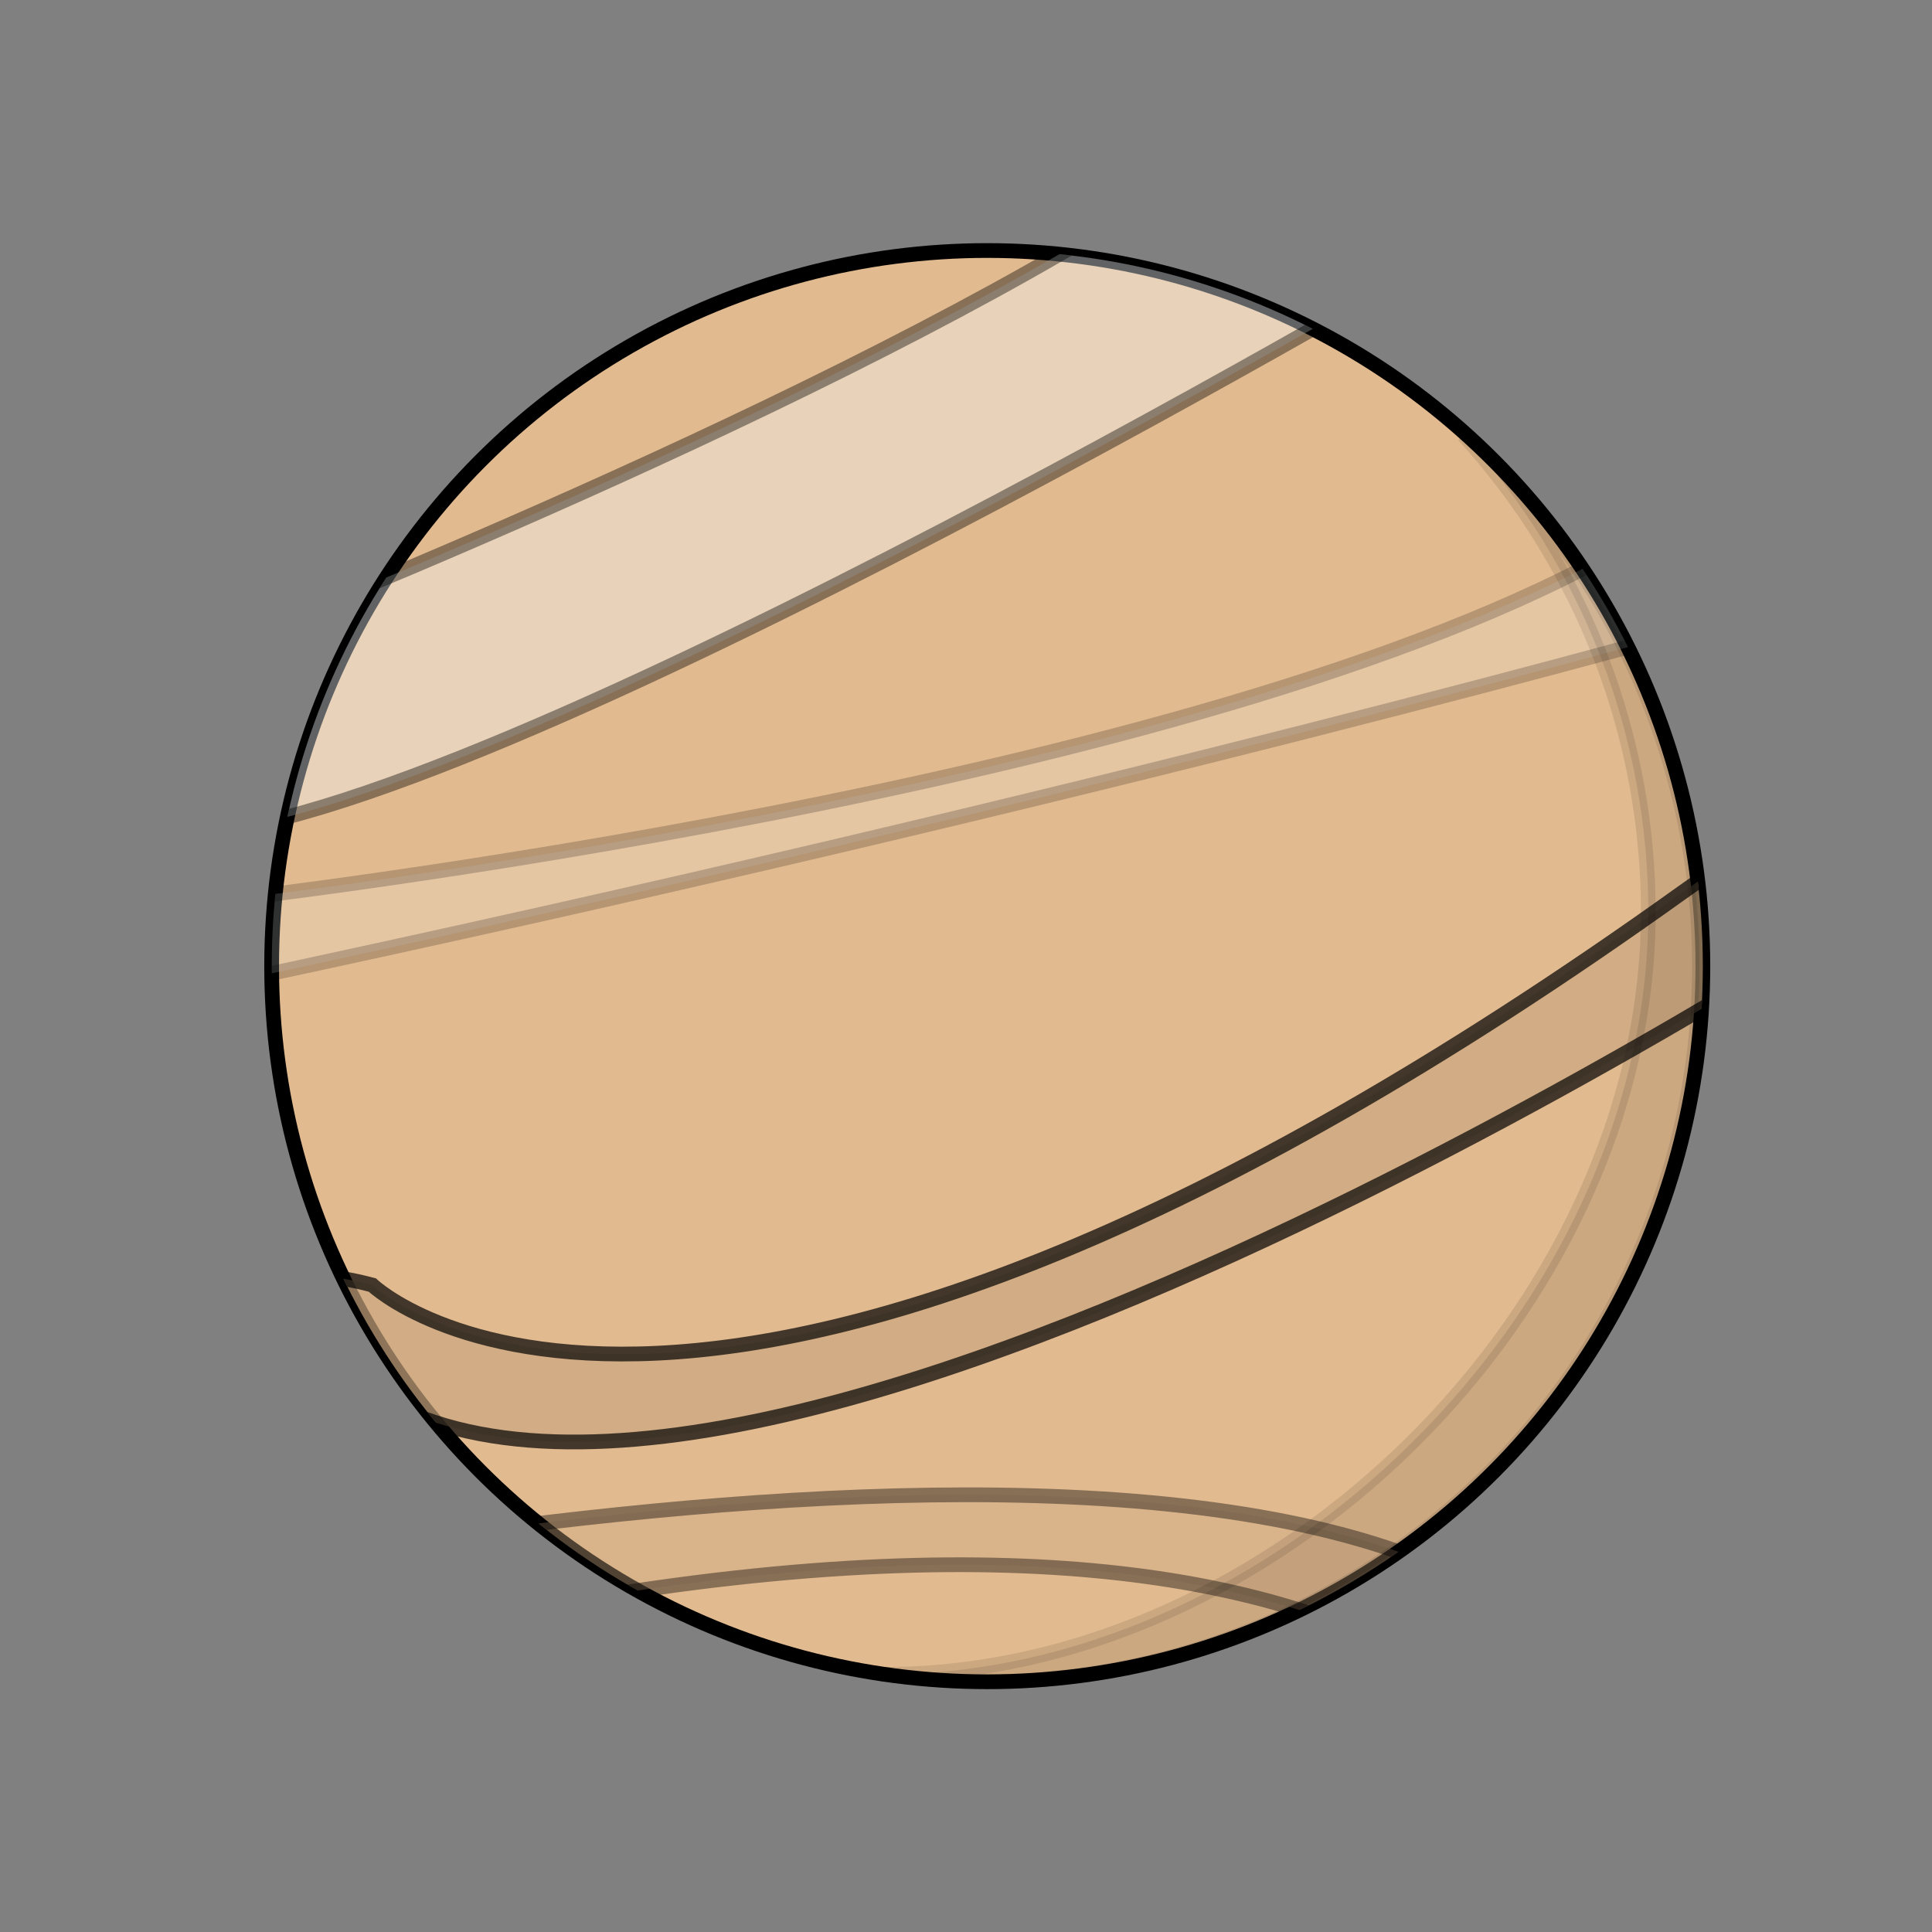 <?xml version="1.0" encoding="UTF-8" standalone="no" ?>
<!DOCTYPE svg PUBLIC "-//W3C//DTD SVG 1.1//EN" "http://www.w3.org/Graphics/SVG/1.1/DTD/svg11.dtd">
<svg xmlns="http://www.w3.org/2000/svg" xmlns:xlink="http://www.w3.org/1999/xlink" version="1.1" width="1080" height="1080" viewBox="0 0 1080 1080" xml:space="preserve">
<rect x="0" y="0" width="1080" height="1080" fill="#808080" stroke="none"/>
<desc>Created with Fabric.js 5.2.4</desc>
<defs>
</defs>
<g transform="matrix(1 0 0 1 540 540)" id="2fc39eda-a2f1-400a-ba91-b5f94e27276e"  >
</g>
<g transform="matrix(1 0 0 1 540 540)" id="eca3f779-a507-4701-8834-5c848d71ec3f"  >
<rect style="stroke: none; stroke-width: 1; stroke-dasharray: none; stroke-linecap: butt; stroke-dashoffset: 0; stroke-linejoin: miter; stroke-miterlimit: 4; fill: rgb(255,255,255); fill-rule: nonzero; opacity: 1; visibility: hidden;" vector-effect="non-scaling-stroke"  x="-540" y="-540" rx="0" ry="0" width="1080" height="1080" />
</g>
<g transform="matrix(0 0 0 0 0 0)"  >
<g style=""   >
</g>
</g>
<g transform="matrix(8.24 0 0 8.24 551.88 540.08)" id="Ellipse_47"  >
<circle style="stroke: rgb(0,0,0); stroke-width: 1; stroke-dasharray: none; stroke-linecap: butt; stroke-dashoffset: 0; stroke-linejoin: miter; stroke-miterlimit: 4; fill: rgb(226,186,143); fill-rule: nonzero; opacity: 1;" vector-effect="non-scaling-stroke"  cx="0" cy="0" r="48.548" />
</g>
<g transform="matrix(8.24 0 0 8.24 421.94 268.5)" clip-path="url(#CLIPPATH_5)"  >
<clipPath id="CLIPPATH_5" >
	<circle transform="matrix(1 0 0 1 15.77 32.96)" id="Ellipse_48" cx="0" cy="0" r="48.548" />
</clipPath>
<path style="stroke: rgb(0,0,0); stroke-width: 1; stroke-dasharray: none; stroke-linecap: butt; stroke-dashoffset: 0; stroke-linejoin: miter; stroke-miterlimit: 4; fill: rgb(240,245,249); fill-rule: nonzero; opacity: 0.4;" vector-effect="non-scaling-stroke"  transform=" translate(-380.18, -58.53)" d="M 343.209 70.009 C 343.209 70.009 382.709 54.656 405.683 40.284 C 428.657 25.912 426.835 43.195 426.835 43.195 C 426.835 43.195 355.935 84.968 339.863 82.366 C 323.791 79.764 343.209 70.009 343.209 70.009 Z" stroke-linecap="round" />
</g>
<g transform="matrix(8.24 0 0 8.24 600.8 632.64)" clip-path="url(#CLIPPATH_6)"  >
<clipPath id="CLIPPATH_6" >
	<circle transform="matrix(1 0 0 1 -5.94 -11.23)" id="Ellipse_48" cx="0" cy="0" r="48.548" />
</clipPath>
<path style="stroke: rgb(0,0,0); stroke-width: 1; stroke-dasharray: none; stroke-linecap: butt; stroke-dashoffset: 0; stroke-linejoin: miter; stroke-miterlimit: 4; fill: rgb(203,167,128); fill-rule: nonzero; opacity: 0.7;" vector-effect="non-scaling-stroke"  transform=" translate(-401.89, -102.72)" d="M 354.237 113.121 C 354.237 113.121 376.311 134.328 443.121 86.477 C 459.049 75.07 455.546 87.57 455.546 87.57 C 455.546 87.57 375.528 139.842 351.919 118.76 C 341.69 109.626 354.237 113.121 354.237 113.121 Z" stroke-linecap="round" />
</g>
<g transform="matrix(8.24 0 0 8.24 452.28 922.24)" clip-path="url(#CLIPPATH_7)"  >
<clipPath id="CLIPPATH_7" >
	<circle transform="matrix(1 0 0 1 12.09 -46.38)" id="Ellipse_48" cx="0" cy="0" r="48.548" />
</clipPath>
<path style="stroke: rgb(0,0,0); stroke-width: 1; stroke-dasharray: none; stroke-linecap: butt; stroke-dashoffset: 0; stroke-linejoin: miter; stroke-miterlimit: 4; fill: rgb(203,167,128); fill-rule: nonzero; opacity: 0.4;" vector-effect="non-scaling-stroke"  transform=" translate(-383.86, -137.87)" d="M 433.478 146.049 C 433.478 146.049 419.972 118.578 340.838 140.737 C 321.972 146.02 329.533 135.467 329.533 135.467 C 329.533 135.467 422.592 113.667 437.582 141.539 C 444.077 153.618 433.478 146.049 433.478 146.049 Z" stroke-linecap="round" />
</g>
<g transform="matrix(8.24 0 0 8.24 465.18 420.74)" clip-path="url(#CLIPPATH_8)"  >
<clipPath id="CLIPPATH_8" >
	<circle transform="matrix(1 0 0 1 10.53 14.48)" id="Ellipse_48" cx="0" cy="0" r="48.548" />
</clipPath>
<path style="stroke: rgb(0,0,0); stroke-width: 1; stroke-dasharray: none; stroke-linecap: butt; stroke-dashoffset: 0; stroke-linejoin: miter; stroke-miterlimit: 4; fill: rgb(240,245,249); fill-rule: nonzero; opacity: 0.2;" vector-effect="non-scaling-stroke"  transform=" translate(-385.43, -77)" d="M 344.156 87.014 C 344.156 87.014 410.665 79.491 439.256 62.939 C 467.847 46.387 445.876 68.055 445.876 68.055 C 445.876 68.055 404.647 79.792 343.856 92.732 C 283.065 105.672 344.156 87.014 344.156 87.014 Z" stroke-linecap="round" />
</g>
<g transform="matrix(8.24 0 0 8.24 721.11 591.69)"  >
<path style="stroke: rgb(0,0,0); stroke-width: 1; stroke-dasharray: none; stroke-linecap: butt; stroke-dashoffset: 0; stroke-linejoin: miter; stroke-miterlimit: 4; fill: rgb(0,0,0); fill-rule: nonzero; opacity: 0.1;" vector-effect="non-scaling-stroke"  transform=" translate(-416.72, -97.75)" d="M 395.951 140.034 C 416.034 140.034 434.043 127.668 441.257 108.926 C 448.47 90.183 443.4 68.934 428.5 55.469 C 436.603 64.368 441.074 75.983 441.029 88.019 C 440.899 114.901 415.458 139.695 388.95 139.533" stroke-linecap="round" />
</g>
</svg>